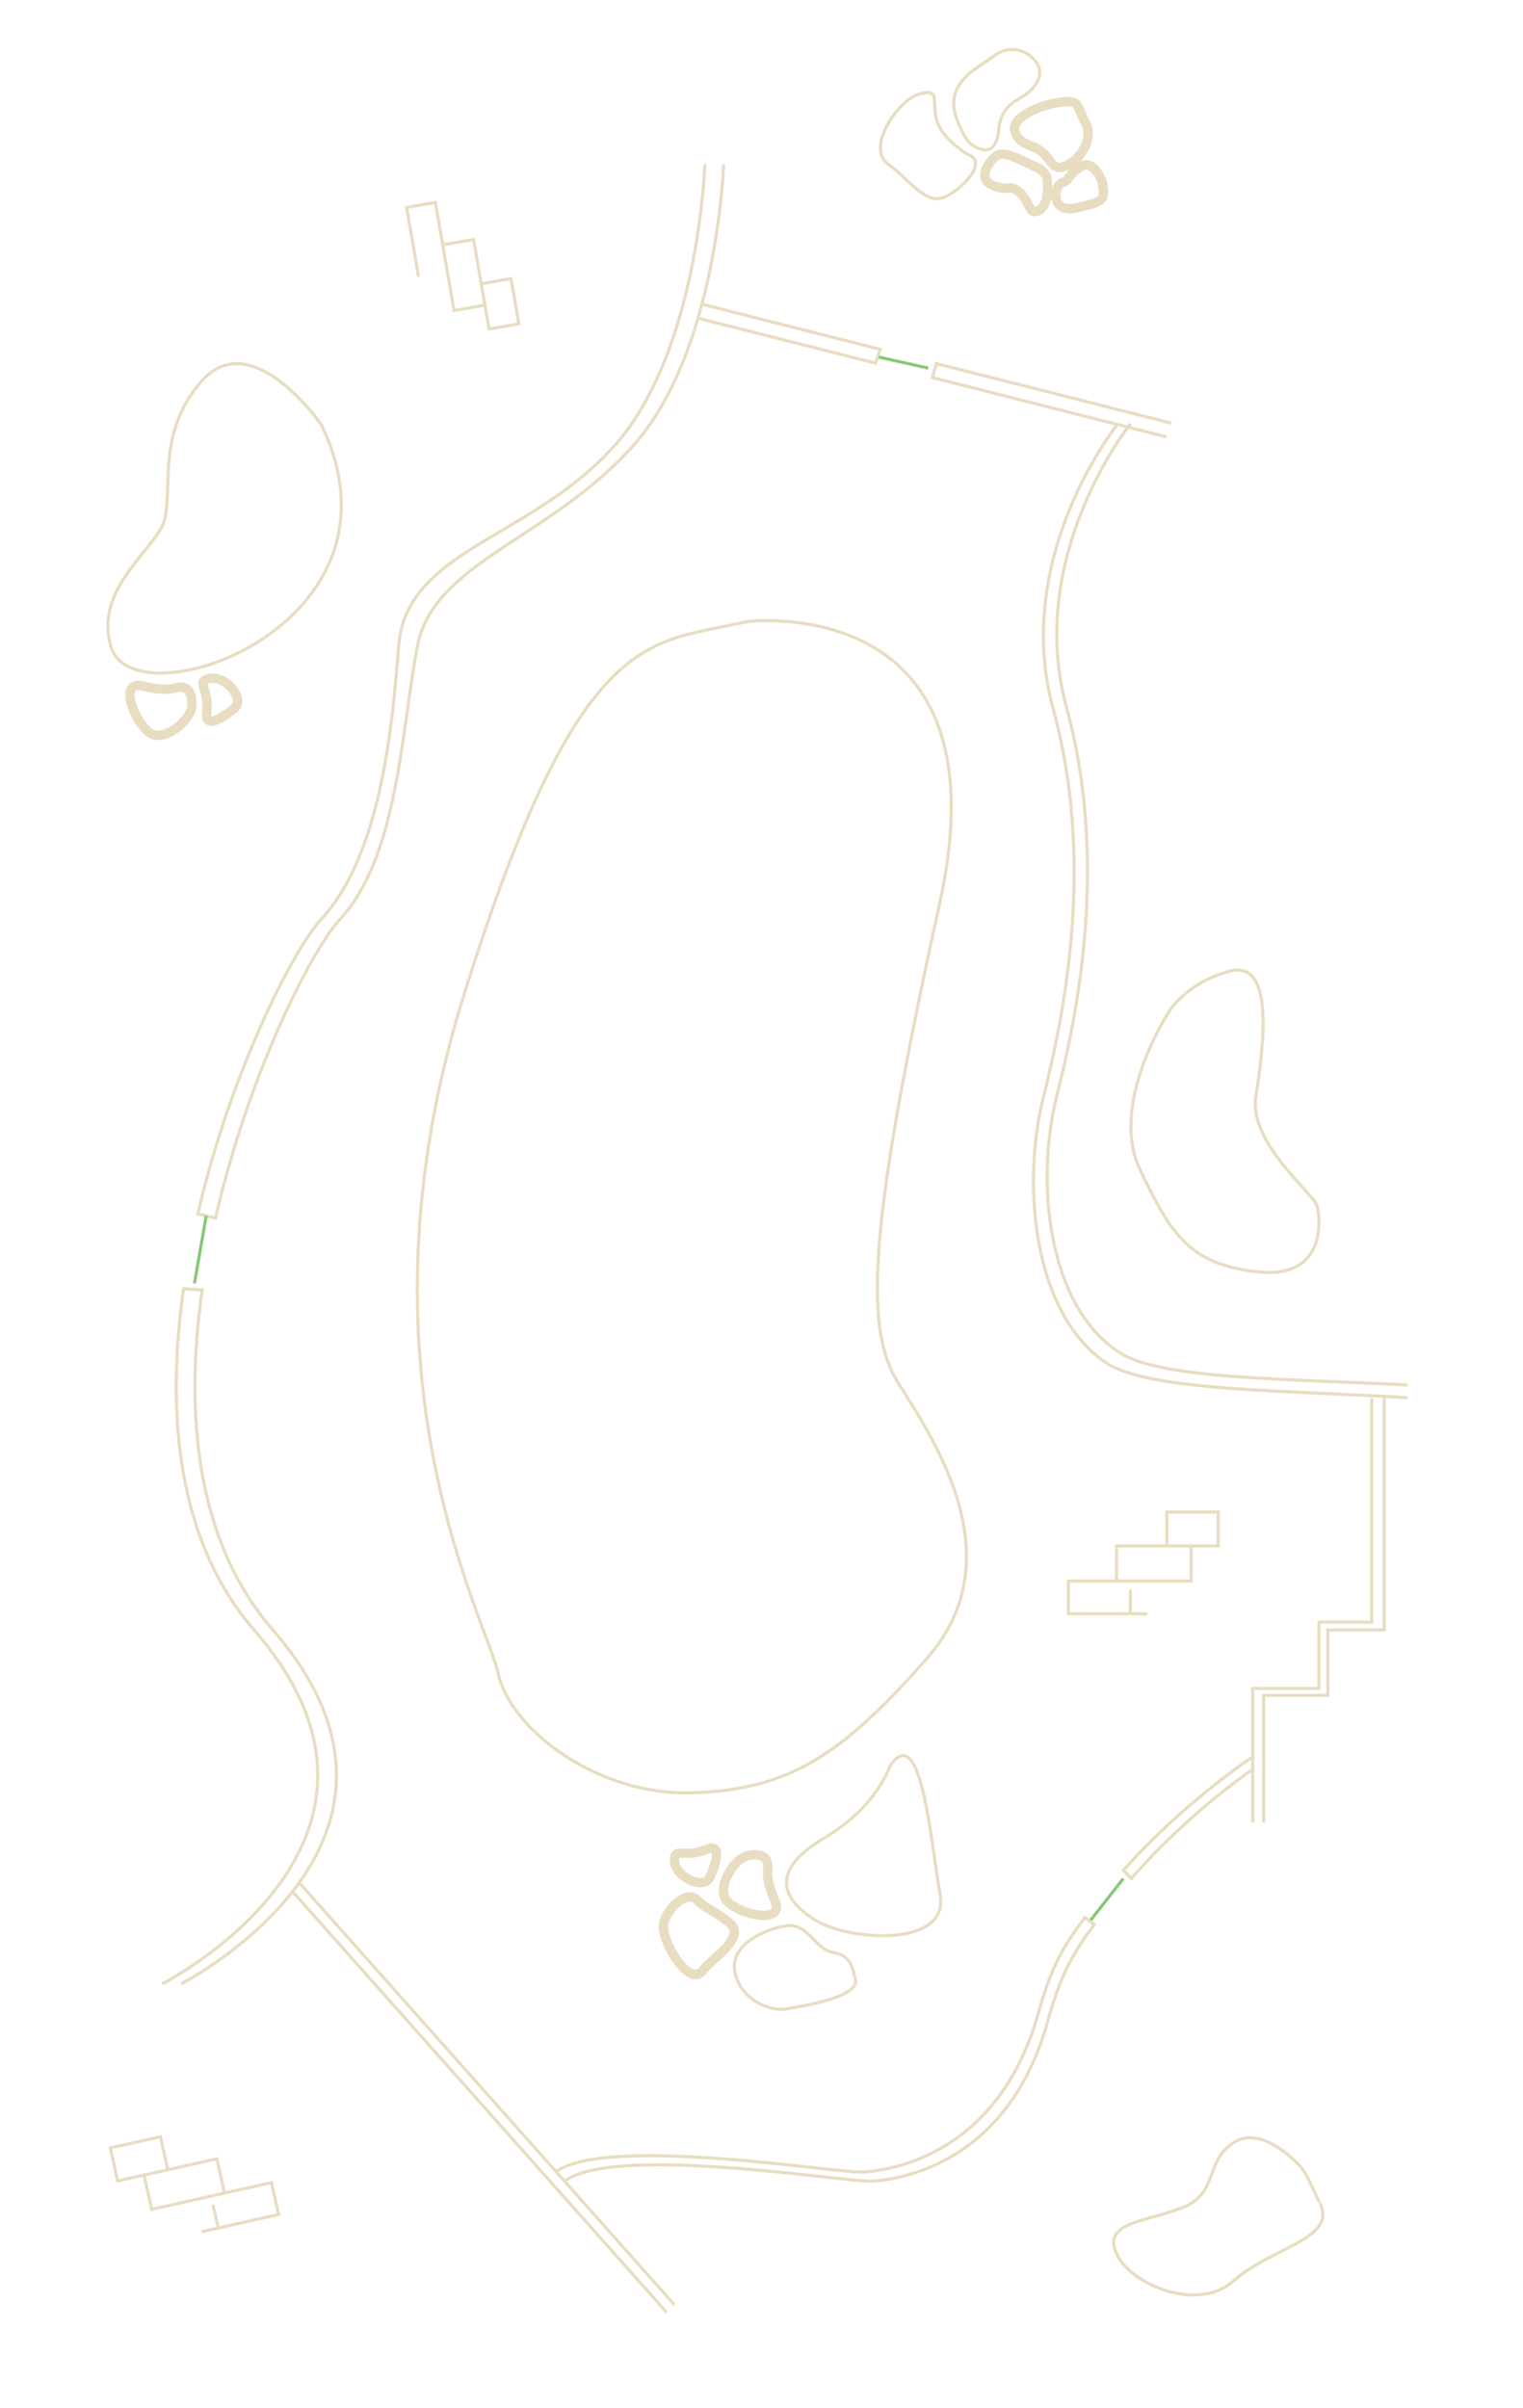 <?xml version="1.0" encoding="utf-8"?>
<!-- Generator: Adobe Illustrator 16.0.0, SVG Export Plug-In . SVG Version: 6.00 Build 0)  -->
<!DOCTYPE svg PUBLIC "-//W3C//DTD SVG 1.1//EN" "http://www.w3.org/Graphics/SVG/1.1/DTD/svg11.dtd">
<svg version="1.1" id="Layer_1" xmlns="http://www.w3.org/2000/svg" xmlns:xlink="http://www.w3.org/1999/xlink" x="0px" y="0px"
	 width="314.792px" height="497.56px" viewBox="0 0 314.792 497.56" enable-background="new 0 0 314.792 497.56"
	 xml:space="preserve">
<path fill="none" stroke="#E8DDC1" stroke-width="0.647" stroke-miterlimit="10" d="M154.545,128.402
	c0,0,53.911-6.471,39.676,58.234c-14.234,64.705-15.961,87.352-8.627,98.999c7.333,11.646,24.156,36.234,6.039,56.94
	s-29.117,27.176-48.529,27.823c-19.411,0.646-37.528-12.941-40.117-24.588c-2.588-11.647-31.275-62.977-7.118-140.191
	S134.281,133.146,154.545,128.402z"/>
<path fill="none" stroke="#E8DDC1" stroke-width="0.647" stroke-miterlimit="10" d="M149.574,33.933
	c0,0-1.294,38.823-18.764,58.234c-17.471,19.412-41.221,23.941-44.553,41.412c-3.33,17.47-3.977,43.364-15.947,56.299
	c-5.984,6.468-19.007,32.187-25.761,61.788l-3.672-0.88c6.809-29.23,19.632-54.504,25.558-60.908
	c11.971-12.935,14.611-38.564,15.949-56.299c1.514-20.059,27.08-22,44.551-41.412c17.471-19.411,18.764-58.234,18.764-58.234"/>
<path fill="none" stroke="#E8DDC1" stroke-width="0.647" stroke-miterlimit="10" d="M37.951,266.236
	c-3.677,25.539-1.435,52.066,14.573,70.517c38.176,43.999-18.98,73.116-18.98,73.116"/>
<path fill="none" stroke="#E8DDC1" stroke-width="0.647" stroke-miterlimit="10" d="M37.951,266.236"/>
<path fill="none" stroke="#E8DDC1" stroke-width="0.647" stroke-miterlimit="10" d="M40.878,250.786"/>
<path fill="none" stroke="#E8DDC1" stroke-width="0.647" stroke-miterlimit="10" d="M66.413,87.746c0,0-14.33-20.706-24.683-9.059
	c-10.354,11.646-5.177,24.588-8.412,30.411s-13.741,13.52-10.353,24.588C27.818,149.539,86.377,129.157,66.413,87.746z"/>
<path fill="none" stroke="#E8DDC1" stroke-width="0.647" stroke-miterlimit="10" d="M241.456,209.283
	c0,0-12.294,18.765-5.823,32.353c6.47,13.589,10.352,19.627,24.37,21.137c14.021,1.511,12.94-10.726,12.294-13.45
	c-0.646-2.726-14.235-13.079-12.725-22.784c1.51-9.706,4.098-28.471-5.393-25.882C244.689,203.244,241.456,209.283,241.456,209.283z
	"/>
<polyline fill="none" stroke="#E8DDC1" stroke-width="0.647" stroke-miterlimit="10" points="145.079,62.844 181.929,72.179 
	180.971,75.036 144.044,65.682 "/>
<line fill="none" stroke="#E8DDC1" stroke-width="0.647" stroke-miterlimit="10" x1="192.647" y1="77.994" x2="241.068" y2="90.261"/>
<path fill="none" stroke="#E8DDC1" stroke-width="0.647" stroke-miterlimit="10" d="M192.647,77.994"/>
<path fill="none" stroke="#E8DDC1" stroke-width="0.647" stroke-miterlimit="10" d="M183.906,364.89c0,0-2.588,8.411-13.588,14.882
	s-9.059,12.338-1.941,16.845c7.117,4.508,27.941,5.802,25.941-5.198C192.318,380.419,190.529,355.254,183.906,364.89z"/>
<path fill="none" stroke="#E8DDC1" stroke-width="0.647" stroke-miterlimit="10" d="M176.789,408.889
	c-0.553-1.861-0.647-4.853-4.529-5.5c-3.883-0.647-5.177-6.147-9.706-5.5s-11.647,3.883-10.677,9.382
	c0.971,5.5,6.794,8.412,10.677,7.766C166.436,414.389,177.863,412.51,176.789,408.889z"/>
<path fill="none" stroke="#E8DDC1" stroke-width="1.941" stroke-miterlimit="10" d="M160.319,393.104c0,0-1.972-4.206-1.648-6.794
	c0.323-2.589-1.294-3.56-4.206-2.912c-2.911,0.647-6.793,7.117-3.882,9.706C153.495,395.692,161.775,397.405,160.319,393.104z"/>
<path fill="none" stroke="#E8DDC1" stroke-width="1.941" stroke-miterlimit="10" d="M145.315,407.089
	c1.294-2.12,9.312-6.821,5.41-9.863c-3.899-3.042-4.547-2.61-6.704-4.768c-2.156-2.157-7.117,2.482-6.901,5.986
	S142.595,410.7,145.315,407.089"/>
<path fill="none" stroke="#E8DDC1" stroke-width="1.941" stroke-miterlimit="10" d="M146.793,387.67c0,0,3.451-7.45-0.863-5.558
	c-4.312,1.892-6.901-0.74-6.471,2.624C139.892,388.101,145.739,390.588,146.793,387.67z"/>
<polyline fill="none" stroke="#E8DDC1" stroke-width="0.647" stroke-miterlimit="10" points="241.179,319.399 246.204,319.399 
	246.204,326.646 230.79,326.646 "/>
<polyline fill="none" stroke="#E8DDC1" stroke-width="0.647" stroke-miterlimit="10" points="246.204,319.399 251.808,319.399 
	251.808,312.394 241.179,312.394 241.179,319.399 230.79,319.399 230.79,326.646 220.838,326.646 220.838,333.41 237.144,333.41 "/>
<polyline fill="none" stroke="#E8DDC1" stroke-width="0.647" stroke-miterlimit="10" points="99.462,58.62 100.229,63.041 
	93.853,64.146 91.504,50.586 "/>
<polyline fill="none" stroke="#E8DDC1" stroke-width="0.647" stroke-miterlimit="10" points="100.229,63.041 101.082,67.971 
	107.244,66.903 105.625,57.552 99.462,58.62 97.88,49.481 91.504,50.586 89.988,41.831 84.037,42.862 86.521,57.206 "/>
<line fill="none" stroke="#E8DDC1" stroke-width="0.647" stroke-miterlimit="10" x1="233.641" y1="333.41" x2="233.641" y2="328.458"/>
<polyline fill="none" stroke="#E8DDC1" stroke-width="0.647" stroke-miterlimit="10" points="34.688,448.281 29.783,449.375 
	31.361,456.449 46.405,453.093 "/>
<polyline fill="none" stroke="#E8DDC1" stroke-width="0.647" stroke-miterlimit="10" points="29.783,449.375 24.314,450.596 
	22.789,443.759 33.164,441.444 34.688,448.281 44.827,446.02 46.405,453.093 56.119,450.926 57.592,457.527 41.677,461.078 "/>
<line fill="none" stroke="#E8DDC1" stroke-width="0.647" stroke-miterlimit="10" x1="45.096" y1="460.315" x2="44.018" y2="455.482"/>
<path fill="none" stroke="#E8DDC1" stroke-width="0.647" stroke-miterlimit="10" d="M233.662,87.532
	c0,0-21.843,27.176-13.217,58.665c8.625,31.491,2.439,62.548-2.017,80.234s-1.964,43.69,13.244,53.181
	c8.681,5.418,35.558,5.25,59.23,6.535"/>
<path fill="none" stroke="#E8DDC1" stroke-width="0.647" stroke-miterlimit="10" d="M230.898,87.771
	c0,0-21.842,27.177-13.217,58.666c8.627,31.49,2.44,62.548-2.016,80.234s-2.299,44.432,12.798,54.784
	c8.807,6.038,37.865,5.766,62.439,7.314"/>
<line fill="none" stroke="#E8DDC1" stroke-width="0.647" stroke-miterlimit="10" x1="61.84" y1="388.96" x2="139.412" y2="476.187"/>
<line fill="none" stroke="#E8DDC1" stroke-width="0.647" stroke-miterlimit="10" x1="60.246" y1="390.544" x2="137.818" y2="477.771"/>
<polyline fill="none" stroke="#E8DDC1" stroke-width="0.647" stroke-miterlimit="10" points="283.514,288.871 283.514,335.135 
	272.623,335.135 272.623,348.83 258.926,348.83 258.926,376.546 "/>
<polyline fill="none" stroke="#E8DDC1" stroke-width="0.647" stroke-miterlimit="10" points="286.104,288.49 286.104,336.753 
	274.455,336.753 274.455,350.26 261.191,350.26 261.191,376.546 "/>
<path fill="none" stroke="#E8DDC1" stroke-width="0.647" stroke-miterlimit="10" d="M233.834,388.098"/>
<path fill="none" stroke="#E8DDC1" stroke-width="0.647" stroke-miterlimit="10" d="M258.926,365.546
	c0,0-13.129,8.828-25.092,22.552l-1.639-1.696c12.605-14.164,26.73-23.443,26.73-23.443"/>
<path fill="none" stroke="#E8DDC1" stroke-width="0.647" stroke-miterlimit="10" d="M224.32,396.054
	c-5.388,7.031-7.388,11.646-9.754,20.024c-8.312,29.44-30.96,32.353-36.137,32.676c-5.176,0.324-53.155-7.765-63.621,0"/>
<path fill="none" stroke="#E8DDC1" stroke-width="0.647" stroke-miterlimit="10" d="M224.32,396.054"/>
<path fill="none" stroke="#E8DDC1" stroke-width="0.647" stroke-miterlimit="10" d="M232.195,386.401"/>
<path fill="none" stroke="#E8DDC1" stroke-width="1.941" stroke-miterlimit="10" d="M220.965,20.993
	c-4.744,0-12.078,3.02-11.215,6.039c0.862,3.02,3.381,2.589,5.572,4.313c2.192,1.726,2.191,4.527,5.643,2.587
	c3.451-1.939,4.746-6.253,3.451-8.41C223.122,23.365,223.154,20.922,220.965,20.993"/>
<path fill="none" stroke="#E8DDC1" stroke-width="1.941" stroke-miterlimit="10" d="M216.445,37.168c0,0,0.053-1.617-2.166-2.577
	c-3.275-1.418-6.632-3.569-8.25-2.438c-1.617,1.133-4.205,4.691-0.809,6.147c3.397,1.455,3.235-0.485,5.5,1.455
	c2.265,1.941,1.779,4.368,3.559,3.883C214.279,43.639,217.029,43.274,216.445,37.168z"/>
<path fill="none" stroke="#E8DDC1" stroke-width="1.941" stroke-miterlimit="10" d="M227.866,37.769c0,0-1.725-5.323-4.744-3.178
	c-3.021,2.146-1.806,2.564-3.585,3.178c-1.779,0.612-2.588,6.518,3.154,5.143S228.352,41.361,227.866,37.769z"/>
<path fill="none" stroke="#E8DDC1" stroke-width="0.647" stroke-miterlimit="10" d="M197.618,24.146
	c-2.463-7.244,4.985-10.385,7.884-12.616c2.897-2.232,6.469-1.457,8.541,1.137c2.072,2.595,0.24,5.752-3.621,7.853
	c-3.862,2.1-3.866,5.571-4.007,6.291c0,0-0.224,7.122-5.966,2.755C200.449,29.565,198.993,28.19,197.618,24.146z"/>
<path fill="none" stroke="#E8DDC1" stroke-width="0.647" stroke-miterlimit="10" d="M200.137,31.952c0,0-5.258-2.992-6.471-6.955
	c-1.213-3.964,0.89-6.875-3.64-5.581s-10.999,11.103-6.552,14.408c4.449,3.305,7.766,8.319,11.404,7.025
	C198.52,39.556,204.424,33.489,200.137,31.952z"/>
<path fill="none" stroke="#E8DDC1" stroke-width="0.647" stroke-miterlimit="10" d="M37.723,266.236l4.064,0.269
	c-3.622,25.458-1.339,51.863,14.612,70.248c38.176,43.999-18.98,73.116-18.98,73.116"/>
<line fill="none" stroke="#87C878" stroke-width="0.647" stroke-miterlimit="10" x1="42.623" y1="251.205" x2="40.19" y2="265.146"/>
<path fill="none" stroke="#E8DDC1" stroke-width="1.941" stroke-miterlimit="10" d="M29.121,141.658c0,0,4.475,1.246,6.973,0.499
	c2.499-0.748,3.724,0.687,3.568,3.666c-0.156,2.978-5.894,7.879-8.928,5.436C27.699,148.815,24.639,140.934,29.121,141.658z"/>
<path fill="none" stroke="#E8DDC1" stroke-width="1.941" stroke-miterlimit="10" d="M48.318,146.409c0,0-6.229,5.351-5.584,0.684
	c0.647-4.666-2.59-6.439,0.764-6.941C46.852,139.651,50.839,144.6,48.318,146.409z"/>
<path fill="none" stroke="#E8DDC1" stroke-width="0.647" stroke-miterlimit="10" d="M269,447.864c0,0-7.883-9.196-14.019-5.213
	c-6.137,3.984-2.94,10.546-10.81,13.536c-7.87,2.99-16.245,2.99-13.41,9.385c2.835,6.394,16.83,12.296,24.22,5.655
	c7.39-6.64,20.218-8.439,18.23-15.04C273.212,456.188,270.104,449.023,269,447.864z"/>
<polyline fill="none" stroke="#E8DDC1" stroke-width="0.647" stroke-miterlimit="10" points="192.647,78.283 193.53,75.118 
	242.103,87.422 "/>
<line fill="none" stroke="#87C878" stroke-width="0.647" stroke-miterlimit="10" x1="181.671" y1="73.78" x2="191.859" y2="76.055"/>
<path fill="none" stroke="#E8DDC1" stroke-width="0.647" stroke-miterlimit="10" d="M224.32,396.054"/>
<path fill="none" stroke="#E8DDC1" stroke-width="0.647" stroke-miterlimit="10" d="M226.33,397.626"/>
<path fill="none" stroke="#E8DDC1" stroke-width="0.647" stroke-miterlimit="10" d="M223.998,395.978l2.166,1.648
	c-5.312,7.059-7.302,11.773-9.719,20.332c-8.312,29.44-30.959,32.352-36.136,32.676c-5.177,0.323-53.155-7.765-63.622,0"/>
<line fill="none" stroke="#87C878" stroke-width="0.647" stroke-miterlimit="10" x1="225.447" y1="396.687" x2="232.174" y2="388.126"/>
</svg>
